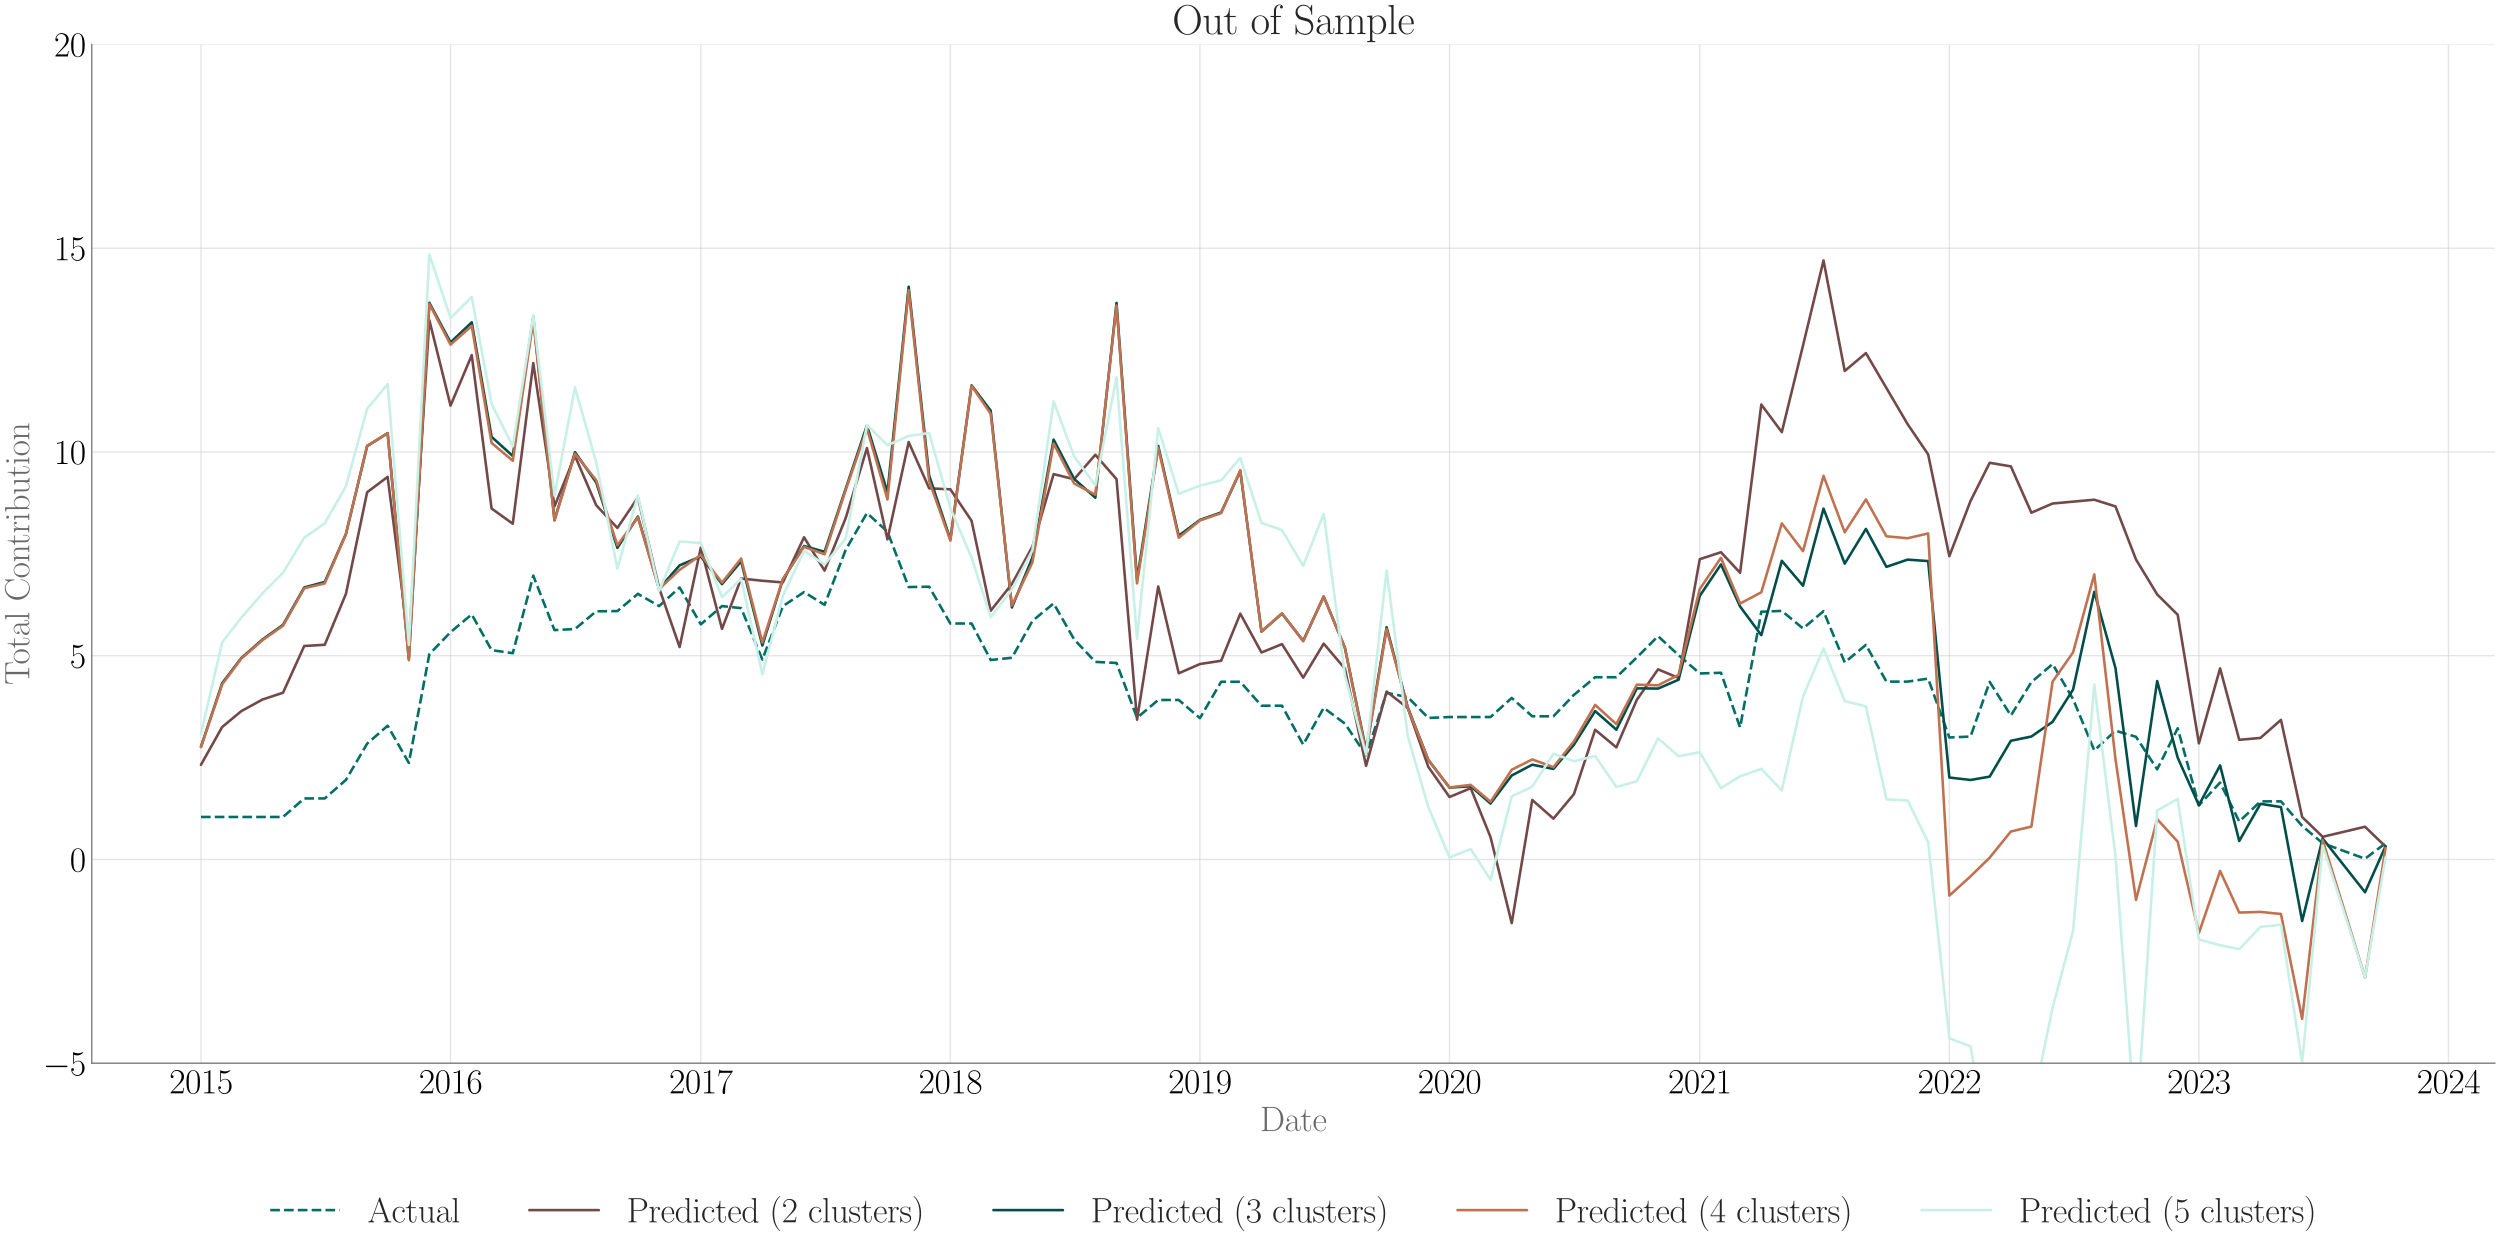 <?xml version="1.0" encoding="utf-8" standalone="no"?>
<!DOCTYPE svg PUBLIC "-//W3C//DTD SVG 1.1//EN"
  "http://www.w3.org/Graphics/SVG/1.1/DTD/svg11.dtd">
<svg xmlns:xlink="http://www.w3.org/1999/xlink" width="1440pt" height="720pt" viewBox="0 0 1440 720" xmlns="http://www.w3.org/2000/svg" version="1.1">
 <defs>
  <style type="text/css">*{stroke-linejoin: round; stroke-linecap: butt}</style>
 </defs>
 <g id="figure_1">
  <g id="patch_1">
   <path d="M 0 720 
L 1440 720 
L 1440 0 
L 0 0 
z
" style="fill: #ffffff"/>
  </g>
  <g id="axes_1">
   <g id="patch_2">
    <path d="M 52.848 612.427 
L 1437 612.427 
L 1437 25.605 
L 52.848 25.605 
z
" style="fill: #ffffff"/>
   </g>
   <g id="matplotlib.axis_1">
    <g id="xtick_1">
     <g id="line2d_1">
      <path d="M 115.764 612.427 
L 115.764 25.605 
" clip-path="url(#p653627a4aa)" style="fill: none; stroke: #cccccc; stroke-opacity: 0.5; stroke-width: 0.8; stroke-linecap: round"/>
     </g>
     <g id="text_1">
      <!-- $\mathdefault{2015}$ -->
      <g transform="translate(97.488 629.764) scale(0.2 -0.2)">
       <defs>
        <path id="CMR17-32" d="M 2669 989 
L 2554 989 
C 2490 536 2438 459 2413 420 
C 2381 369 1920 369 1830 369 
L 602 369 
C 832 619 1280 1072 1824 1597 
C 2214 1967 2669 2402 2669 3035 
C 2669 3790 2067 4224 1395 4224 
C 691 4224 262 3604 262 3030 
C 262 2780 448 2748 525 2748 
C 589 2748 781 2787 781 3010 
C 781 3207 614 3264 525 3264 
C 486 3264 448 3258 422 3245 
C 544 3790 915 4058 1306 4058 
C 1862 4058 2227 3617 2227 3035 
C 2227 2479 1901 2000 1536 1584 
L 262 146 
L 262 0 
L 2515 0 
L 2669 989 
z
" transform="scale(0.016)"/>
        <path id="CMR17-30" d="M 2688 2025 
C 2688 2416 2682 3080 2413 3591 
C 2176 4039 1798 4198 1466 4198 
C 1158 4198 768 4058 525 3597 
C 269 3118 243 2524 243 2025 
C 243 1661 250 1106 448 619 
C 723 -39 1216 -128 1466 -128 
C 1760 -128 2208 -7 2470 600 
C 2662 1042 2688 1559 2688 2025 
z
M 1466 -26 
C 1056 -26 813 325 723 812 
C 653 1188 653 1738 653 2096 
C 653 2588 653 2997 736 3387 
C 858 3929 1216 4096 1466 4096 
C 1728 4096 2067 3923 2189 3400 
C 2272 3036 2278 2607 2278 2096 
C 2278 1680 2278 1169 2202 792 
C 2067 95 1690 -26 1466 -26 
z
" transform="scale(0.016)"/>
        <path id="CMR17-31" d="M 1702 4058 
C 1702 4192 1696 4192 1606 4192 
C 1357 3916 979 3827 621 3827 
C 602 3827 570 3827 563 3808 
C 557 3795 557 3782 557 3648 
C 755 3648 1088 3686 1344 3839 
L 1344 461 
C 1344 236 1331 160 781 160 
L 589 160 
L 589 0 
C 896 0 1216 0 1523 0 
C 1830 0 2150 0 2458 0 
L 2458 160 
L 2266 160 
C 1715 160 1702 230 1702 458 
L 1702 4058 
z
" transform="scale(0.016)"/>
        <path id="CMR17-35" d="M 730 3692 
C 794 3666 1056 3584 1325 3584 
C 1920 3584 2246 3911 2432 4100 
C 2432 4157 2432 4192 2394 4192 
C 2387 4192 2374 4192 2323 4163 
C 2099 4058 1837 3973 1517 3973 
C 1325 3973 1037 3999 723 4139 
C 653 4171 640 4171 634 4171 
C 602 4171 595 4164 595 4037 
L 595 2203 
C 595 2089 595 2057 659 2057 
C 691 2057 704 2070 736 2114 
C 941 2401 1222 2522 1542 2522 
C 1766 2522 2246 2382 2246 1289 
C 2246 1085 2246 715 2054 421 
C 1894 159 1645 25 1370 25 
C 947 25 518 320 403 814 
C 429 807 480 795 506 795 
C 589 795 749 840 749 1038 
C 749 1210 627 1280 506 1280 
C 358 1280 262 1190 262 1011 
C 262 454 704 -128 1382 -128 
C 2042 -128 2669 440 2669 1264 
C 2669 2030 2170 2624 1549 2624 
C 1222 2624 947 2503 730 2274 
L 730 3692 
z
" transform="scale(0.016)"/>
       </defs>
       <use xlink:href="#CMR17-32" transform="scale(0.996)"/>
       <use xlink:href="#CMR17-30" transform="translate(45.69 0) scale(0.996)"/>
       <use xlink:href="#CMR17-31" transform="translate(91.381 0) scale(0.996)"/>
       <use xlink:href="#CMR17-35" transform="translate(137.071 0) scale(0.996)"/>
      </g>
     </g>
    </g>
    <g id="xtick_2">
     <g id="line2d_2">
      <path d="M 259.516 612.427 
L 259.516 25.605 
" clip-path="url(#p653627a4aa)" style="fill: none; stroke: #cccccc; stroke-opacity: 0.5; stroke-width: 0.8; stroke-linecap: round"/>
     </g>
     <g id="text_2">
      <!-- $\mathdefault{2016}$ -->
      <g transform="translate(241.24 629.764) scale(0.2 -0.2)">
       <defs>
        <path id="CMR17-36" d="M 678 2176 
C 678 3690 1395 4032 1811 4032 
C 1946 4032 2272 4009 2400 3776 
C 2298 3776 2106 3776 2106 3553 
C 2106 3381 2246 3323 2336 3323 
C 2394 3323 2566 3348 2566 3560 
C 2566 3954 2246 4179 1805 4179 
C 1043 4179 243 3390 243 1984 
C 243 253 966 -128 1478 -128 
C 2099 -128 2688 427 2688 1283 
C 2688 2081 2170 2662 1517 2662 
C 1126 2662 838 2407 678 1960 
L 678 2176 
z
M 1478 25 
C 691 25 691 1200 691 1436 
C 691 1896 909 2560 1504 2560 
C 1613 2560 1926 2560 2138 2120 
C 2253 1870 2253 1609 2253 1289 
C 2253 944 2253 690 2118 434 
C 1978 171 1773 25 1478 25 
z
" transform="scale(0.016)"/>
       </defs>
       <use xlink:href="#CMR17-32" transform="scale(0.996)"/>
       <use xlink:href="#CMR17-30" transform="translate(45.69 0) scale(0.996)"/>
       <use xlink:href="#CMR17-31" transform="translate(91.381 0) scale(0.996)"/>
       <use xlink:href="#CMR17-36" transform="translate(137.071 0) scale(0.996)"/>
      </g>
     </g>
    </g>
    <g id="xtick_3">
     <g id="line2d_3">
      <path d="M 403.662 612.427 
L 403.662 25.605 
" clip-path="url(#p653627a4aa)" style="fill: none; stroke: #cccccc; stroke-opacity: 0.5; stroke-width: 0.8; stroke-linecap: round"/>
     </g>
     <g id="text_3">
      <!-- $\mathdefault{2017}$ -->
      <g transform="translate(385.385 629.764) scale(0.2 -0.2)">
       <defs>
        <path id="CMR17-37" d="M 2886 3941 
L 2886 4081 
L 1382 4081 
C 634 4081 621 4165 595 4288 
L 480 4288 
L 294 3094 
L 410 3094 
C 429 3215 474 3540 550 3661 
C 589 3712 1062 3712 1171 3712 
L 2579 3712 
L 1869 2661 
C 1395 1954 1069 999 1069 165 
C 1069 89 1069 -128 1299 -128 
C 1530 -128 1530 89 1530 171 
L 1530 465 
C 1530 1508 1709 2196 2003 2636 
L 2886 3941 
z
" transform="scale(0.016)"/>
       </defs>
       <use xlink:href="#CMR17-32" transform="scale(0.996)"/>
       <use xlink:href="#CMR17-30" transform="translate(45.69 0) scale(0.996)"/>
       <use xlink:href="#CMR17-31" transform="translate(91.381 0) scale(0.996)"/>
       <use xlink:href="#CMR17-37" transform="translate(137.071 0) scale(0.996)"/>
      </g>
     </g>
    </g>
    <g id="xtick_4">
     <g id="line2d_4">
      <path d="M 547.413 612.427 
L 547.413 25.605 
" clip-path="url(#p653627a4aa)" style="fill: none; stroke: #cccccc; stroke-opacity: 0.5; stroke-width: 0.8; stroke-linecap: round"/>
     </g>
     <g id="text_4">
      <!-- $\mathdefault{2018}$ -->
      <g transform="translate(529.137 629.764) scale(0.2 -0.2)">
       <defs>
        <path id="CMR17-38" d="M 1741 2264 
C 2144 2467 2554 2773 2554 3263 
C 2554 3841 1990 4179 1472 4179 
C 890 4179 378 3759 378 3180 
C 378 3021 416 2747 666 2505 
C 730 2442 998 2251 1171 2130 
C 883 1983 211 1634 211 934 
C 211 279 838 -128 1459 -128 
C 2144 -128 2720 362 2720 1010 
C 2720 1590 2330 1857 2074 2029 
L 1741 2264 
z
M 902 2822 
C 851 2854 595 3051 595 3351 
C 595 3739 998 4032 1459 4032 
C 1965 4032 2336 3676 2336 3262 
C 2336 2669 1670 2331 1638 2331 
C 1632 2331 1626 2331 1574 2370 
L 902 2822 
z
M 2080 1519 
C 2176 1449 2483 1240 2483 851 
C 2483 381 2010 25 1472 25 
C 890 25 448 438 448 940 
C 448 1443 838 1862 1280 2060 
L 2080 1519 
z
" transform="scale(0.016)"/>
       </defs>
       <use xlink:href="#CMR17-32" transform="scale(0.996)"/>
       <use xlink:href="#CMR17-30" transform="translate(45.69 0) scale(0.996)"/>
       <use xlink:href="#CMR17-31" transform="translate(91.381 0) scale(0.996)"/>
       <use xlink:href="#CMR17-38" transform="translate(137.071 0) scale(0.996)"/>
      </g>
     </g>
    </g>
    <g id="xtick_5">
     <g id="line2d_5">
      <path d="M 691.165 612.427 
L 691.165 25.605 
" clip-path="url(#p653627a4aa)" style="fill: none; stroke: #cccccc; stroke-opacity: 0.5; stroke-width: 0.8; stroke-linecap: round"/>
     </g>
     <g id="text_5">
      <!-- $\mathdefault{2019}$ -->
      <g transform="translate(672.889 629.764) scale(0.2 -0.2)">
       <defs>
        <path id="CMR17-39" d="M 2253 1864 
C 2253 464 1670 31 1190 31 
C 1043 31 685 31 538 294 
C 704 268 826 357 826 518 
C 826 692 685 749 595 749 
C 538 749 365 723 365 506 
C 365 71 742 -128 1203 -128 
C 1939 -128 2688 674 2688 2073 
C 2688 3817 1971 4179 1485 4179 
C 851 4179 243 3628 243 2778 
C 243 1991 762 1408 1414 1408 
C 1952 1408 2189 1903 2253 2112 
L 2253 1864 
z
M 1427 1510 
C 1254 1510 1011 1542 813 1922 
C 678 2169 678 2461 678 2771 
C 678 3146 678 3405 858 3684 
C 947 3817 1114 4032 1485 4032 
C 2240 4032 2240 2885 2240 2632 
C 2240 2182 2035 1510 1427 1510 
z
" transform="scale(0.016)"/>
       </defs>
       <use xlink:href="#CMR17-32" transform="scale(0.996)"/>
       <use xlink:href="#CMR17-30" transform="translate(45.69 0) scale(0.996)"/>
       <use xlink:href="#CMR17-31" transform="translate(91.381 0) scale(0.996)"/>
       <use xlink:href="#CMR17-39" transform="translate(137.071 0) scale(0.996)"/>
      </g>
     </g>
    </g>
    <g id="xtick_6">
     <g id="line2d_6">
      <path d="M 834.917 612.427 
L 834.917 25.605 
" clip-path="url(#p653627a4aa)" style="fill: none; stroke: #cccccc; stroke-opacity: 0.5; stroke-width: 0.8; stroke-linecap: round"/>
     </g>
     <g id="text_6">
      <!-- $\mathdefault{2020}$ -->
      <g transform="translate(816.64 629.764) scale(0.2 -0.2)">
       <use xlink:href="#CMR17-32" transform="scale(0.996)"/>
       <use xlink:href="#CMR17-30" transform="translate(45.69 0) scale(0.996)"/>
       <use xlink:href="#CMR17-32" transform="translate(91.381 0) scale(0.996)"/>
       <use xlink:href="#CMR17-30" transform="translate(137.071 0) scale(0.996)"/>
      </g>
     </g>
    </g>
    <g id="xtick_7">
     <g id="line2d_7">
      <path d="M 979.062 612.427 
L 979.062 25.605 
" clip-path="url(#p653627a4aa)" style="fill: none; stroke: #cccccc; stroke-opacity: 0.5; stroke-width: 0.8; stroke-linecap: round"/>
     </g>
     <g id="text_7">
      <!-- $\mathdefault{2021}$ -->
      <g transform="translate(960.786 629.764) scale(0.2 -0.2)">
       <use xlink:href="#CMR17-32" transform="scale(0.996)"/>
       <use xlink:href="#CMR17-30" transform="translate(45.69 0) scale(0.996)"/>
       <use xlink:href="#CMR17-32" transform="translate(91.381 0) scale(0.996)"/>
       <use xlink:href="#CMR17-31" transform="translate(137.071 0) scale(0.996)"/>
      </g>
     </g>
    </g>
    <g id="xtick_8">
     <g id="line2d_8">
      <path d="M 1122.814 612.427 
L 1122.814 25.605 
" clip-path="url(#p653627a4aa)" style="fill: none; stroke: #cccccc; stroke-opacity: 0.5; stroke-width: 0.8; stroke-linecap: round"/>
     </g>
     <g id="text_8">
      <!-- $\mathdefault{2022}$ -->
      <g transform="translate(1104.538 629.764) scale(0.2 -0.2)">
       <use xlink:href="#CMR17-32" transform="scale(0.996)"/>
       <use xlink:href="#CMR17-30" transform="translate(45.69 0) scale(0.996)"/>
       <use xlink:href="#CMR17-32" transform="translate(91.381 0) scale(0.996)"/>
       <use xlink:href="#CMR17-32" transform="translate(137.071 0) scale(0.996)"/>
      </g>
     </g>
    </g>
    <g id="xtick_9">
     <g id="line2d_9">
      <path d="M 1266.565 612.427 
L 1266.565 25.605 
" clip-path="url(#p653627a4aa)" style="fill: none; stroke: #cccccc; stroke-opacity: 0.5; stroke-width: 0.8; stroke-linecap: round"/>
     </g>
     <g id="text_9">
      <!-- $\mathdefault{2023}$ -->
      <g transform="translate(1248.289 629.764) scale(0.2 -0.2)">
       <defs>
        <path id="CMR17-33" d="M 1414 2157 
C 1984 2157 2234 1662 2234 1090 
C 2234 320 1824 25 1453 25 
C 1114 25 563 194 390 693 
C 422 680 454 680 486 680 
C 640 680 755 782 755 948 
C 755 1133 614 1216 486 1216 
C 378 1216 211 1165 211 926 
C 211 335 787 -128 1466 -128 
C 2176 -128 2720 430 2720 1085 
C 2720 1707 2208 2157 1600 2227 
C 2086 2328 2554 2756 2554 3329 
C 2554 3820 2048 4179 1472 4179 
C 890 4179 378 3829 378 3329 
C 378 3110 544 3072 627 3072 
C 762 3072 877 3155 877 3321 
C 877 3486 762 3569 627 3569 
C 602 3569 570 3569 544 3557 
C 730 3959 1235 4032 1459 4032 
C 1683 4032 2106 3925 2106 3320 
C 2106 3143 2080 2828 1862 2550 
C 1670 2304 1453 2304 1242 2284 
C 1210 2284 1062 2269 1037 2269 
C 992 2263 966 2257 966 2208 
C 966 2163 973 2157 1101 2157 
L 1414 2157 
z
" transform="scale(0.016)"/>
       </defs>
       <use xlink:href="#CMR17-32" transform="scale(0.996)"/>
       <use xlink:href="#CMR17-30" transform="translate(45.69 0) scale(0.996)"/>
       <use xlink:href="#CMR17-32" transform="translate(91.381 0) scale(0.996)"/>
       <use xlink:href="#CMR17-33" transform="translate(137.071 0) scale(0.996)"/>
      </g>
     </g>
    </g>
    <g id="xtick_10">
     <g id="line2d_10">
      <path d="M 1410.317 612.427 
L 1410.317 25.605 
" clip-path="url(#p653627a4aa)" style="fill: none; stroke: #cccccc; stroke-opacity: 0.5; stroke-width: 0.8; stroke-linecap: round"/>
     </g>
     <g id="text_10">
      <!-- $\mathdefault{2024}$ -->
      <g transform="translate(1392.041 629.764) scale(0.2 -0.2)">
       <defs>
        <path id="CMR17-34" d="M 2150 4122 
C 2150 4256 2144 4256 2029 4256 
L 128 1254 
L 128 1088 
L 1779 1088 
L 1779 457 
C 1779 224 1766 160 1318 160 
L 1197 160 
L 1197 0 
C 1402 0 1747 0 1965 0 
C 2182 0 2528 0 2733 0 
L 2733 160 
L 2611 160 
C 2163 160 2150 224 2150 457 
L 2150 1088 
L 2803 1088 
L 2803 1254 
L 2150 1254 
L 2150 4122 
z
M 1798 3703 
L 1798 1254 
L 256 1254 
L 1798 3703 
z
" transform="scale(0.016)"/>
       </defs>
       <use xlink:href="#CMR17-32" transform="scale(0.996)"/>
       <use xlink:href="#CMR17-30" transform="translate(45.69 0) scale(0.996)"/>
       <use xlink:href="#CMR17-32" transform="translate(91.381 0) scale(0.996)"/>
       <use xlink:href="#CMR17-34" transform="translate(137.071 0) scale(0.996)"/>
      </g>
     </g>
    </g>
    <g id="text_11">
     <!-- Date -->
     <g style="fill: #696969" transform="translate(725.739 651.476) scale(0.2 -0.2)">
      <defs>
       <path id="CMR17-44" d="M 333 4352 
L 333 4186 
C 774 4186 845 4186 845 3900 
L 845 452 
C 845 166 774 166 333 166 
L 333 0 
L 2368 0 
C 3398 0 4224 943 4224 2141 
C 4224 3346 3411 4352 2368 4352 
L 333 4352 
z
M 1523 166 
C 1267 166 1254 197 1254 414 
L 1254 3938 
C 1254 4155 1267 4186 1523 4186 
L 2240 4186 
C 2771 4186 3750 3874 3750 2141 
C 3750 1242 3488 879 3366 707 
C 3213 510 2848 166 2240 166 
L 1523 166 
z
" transform="scale(0.016)"/>
       <path id="CMR17-61" d="M 2304 1653 
C 2304 2072 2304 2294 2035 2543 
C 1798 2752 1523 2816 1306 2816 
C 800 2816 435 2407 435 1971 
C 435 1728 627 1728 666 1728 
C 749 1728 896 1778 896 1954 
C 896 2112 774 2181 666 2181 
C 640 2181 608 2174 589 2168 
C 723 2592 1069 2714 1293 2714 
C 1613 2714 1965 2429 1965 1885 
L 1965 1600 
C 1587 1600 1133 1549 774 1357 
C 371 1133 256 813 256 570 
C 256 77 832 -64 1171 -64 
C 1523 -64 1850 139 1990 511 
C 2003 233 2182 -18 2464 -18 
C 2598 -18 2938 70 2938 567 
L 2938 920 
L 2822 920 
L 2822 562 
C 2822 178 2650 128 2566 128 
C 2304 128 2304 458 2304 738 
L 2304 1653 
z
M 1965 870 
C 1965 317 1568 38 1216 38 
C 896 38 646 275 646 570 
C 646 761 730 1100 1101 1305 
C 1408 1478 1760 1504 1965 1504 
L 1965 870 
z
" transform="scale(0.016)"/>
       <path id="CMR17-74" d="M 966 2560 
L 1862 2560 
L 1862 2725 
L 966 2725 
L 966 3904 
L 851 3904 
C 838 3245 614 2668 70 2668 
L 70 2560 
L 627 2560 
L 627 771 
C 627 650 627 -64 1370 -64 
C 1747 -64 1965 306 1965 777 
L 1965 1140 
L 1850 1140 
L 1850 783 
C 1850 344 1677 51 1408 51 
C 1222 51 966 178 966 758 
L 966 2560 
z
" transform="scale(0.016)"/>
       <path id="CMR17-65" d="M 2438 1472 
C 2464 1498 2464 1511 2464 1576 
C 2464 2238 2118 2816 1389 2816 
C 710 2816 173 2169 173 1383 
C 173 551 781 -64 1459 -64 
C 2176 -64 2458 607 2458 740 
C 2458 784 2419 784 2406 784 
C 2362 784 2355 771 2330 696 
C 2189 265 1837 51 1504 51 
C 1229 51 954 203 781 480 
C 582 803 582 1176 582 1472 
L 2438 1472 
z
M 589 1568 
C 634 2505 1126 2714 1382 2714 
C 1818 2714 2112 2297 2118 1568 
L 589 1568 
z
" transform="scale(0.016)"/>
      </defs>
      <use xlink:href="#CMR17-44" transform="scale(0.996)"/>
      <use xlink:href="#CMR17-61" transform="translate(70.394 0) scale(0.996)"/>
      <use xlink:href="#CMR17-74" transform="translate(116.084 0) scale(0.996)"/>
      <use xlink:href="#CMR17-65" transform="translate(151.365 0) scale(0.996)"/>
     </g>
    </g>
   </g>
   <g id="matplotlib.axis_2">
    <g id="ytick_1">
     <g id="line2d_11">
      <path d="M 52.848 612.427 
L 1437 612.427 
" clip-path="url(#p653627a4aa)" style="fill: none; stroke: #cccccc; stroke-opacity: 0.5; stroke-width: 0.8; stroke-linecap: round"/>
     </g>
     <g id="text_12">
      <!-- $\mathdefault{−5}$ -->
      <g transform="translate(24.713 619.345) scale(0.2 -0.2)">
       <defs>
        <path id="CMSY10-0" d="M 4218 1472 
C 4326 1472 4442 1472 4442 1600 
C 4442 1728 4326 1728 4218 1728 
L 755 1728 
C 646 1728 531 1728 531 1600 
C 531 1472 646 1472 755 1472 
L 4218 1472 
z
" transform="scale(0.016)"/>
       </defs>
       <use xlink:href="#CMSY10-0" transform="scale(0.996)"/>
       <use xlink:href="#CMR17-35" transform="translate(77.487 0) scale(0.996)"/>
      </g>
     </g>
    </g>
    <g id="ytick_2">
     <g id="line2d_12">
      <path d="M 52.848 495.062 
L 1437 495.062 
" clip-path="url(#p653627a4aa)" style="fill: none; stroke: #cccccc; stroke-opacity: 0.5; stroke-width: 0.8; stroke-linecap: round"/>
     </g>
     <g id="text_13">
      <!-- $\mathdefault{0}$ -->
      <g transform="translate(40.21 501.981) scale(0.2 -0.2)">
       <use xlink:href="#CMR17-30" transform="scale(0.996)"/>
      </g>
     </g>
    </g>
    <g id="ytick_3">
     <g id="line2d_13">
      <path d="M 52.848 377.698 
L 1437 377.698 
" clip-path="url(#p653627a4aa)" style="fill: none; stroke: #cccccc; stroke-opacity: 0.5; stroke-width: 0.8; stroke-linecap: round"/>
     </g>
     <g id="text_14">
      <!-- $\mathdefault{5}$ -->
      <g transform="translate(40.21 384.616) scale(0.2 -0.2)">
       <use xlink:href="#CMR17-35" transform="scale(0.996)"/>
      </g>
     </g>
    </g>
    <g id="ytick_4">
     <g id="line2d_14">
      <path d="M 52.848 260.334 
L 1437 260.334 
" clip-path="url(#p653627a4aa)" style="fill: none; stroke: #cccccc; stroke-opacity: 0.5; stroke-width: 0.8; stroke-linecap: round"/>
     </g>
     <g id="text_15">
      <!-- $\mathdefault{10}$ -->
      <g transform="translate(31.072 267.252) scale(0.2 -0.2)">
       <use xlink:href="#CMR17-31" transform="scale(0.996)"/>
       <use xlink:href="#CMR17-30" transform="translate(45.69 0) scale(0.996)"/>
      </g>
     </g>
    </g>
    <g id="ytick_5">
     <g id="line2d_15">
      <path d="M 52.848 142.969 
L 1437 142.969 
" clip-path="url(#p653627a4aa)" style="fill: none; stroke: #cccccc; stroke-opacity: 0.5; stroke-width: 0.8; stroke-linecap: round"/>
     </g>
     <g id="text_16">
      <!-- $\mathdefault{15}$ -->
      <g transform="translate(31.072 149.888) scale(0.2 -0.2)">
       <use xlink:href="#CMR17-31" transform="scale(0.996)"/>
       <use xlink:href="#CMR17-35" transform="translate(45.69 0) scale(0.996)"/>
      </g>
     </g>
    </g>
    <g id="ytick_6">
     <g id="line2d_16">
      <path d="M 52.848 25.605 
L 1437 25.605 
" clip-path="url(#p653627a4aa)" style="fill: none; stroke: #cccccc; stroke-opacity: 0.5; stroke-width: 0.8; stroke-linecap: round"/>
     </g>
     <g id="text_17">
      <!-- $\mathdefault{20}$ -->
      <g transform="translate(31.072 32.523) scale(0.2 -0.2)">
       <use xlink:href="#CMR17-32" transform="scale(0.996)"/>
       <use xlink:href="#CMR17-30" transform="translate(45.69 0) scale(0.996)"/>
      </g>
     </g>
    </g>
    <g id="text_18">
     <!-- Total Contribution -->
     <g style="fill: #696969" transform="translate(16.837 394.492) rotate(-90) scale(0.2 -0.2)">
      <defs>
       <path id="CMR17-54" d="M 3981 4326 
L 288 4326 
L 179 2918 
L 294 2918 
C 378 3976 467 4160 1453 4160 
C 1568 4160 1754 4160 1805 4154 
C 1926 4135 1926 4058 1926 3912 
L 1926 459 
C 1926 230 1907 160 1376 160 
L 1197 160 
L 1197 0 
C 1504 0 1824 0 2138 0 
C 2451 0 2771 0 3078 0 
L 3078 160 
L 2899 160 
C 2368 160 2349 230 2349 459 
L 2349 3912 
C 2349 4052 2349 4129 2464 4154 
C 2515 4160 2701 4160 2816 4160 
C 3795 4160 3891 3976 3974 2918 
L 4090 2918 
L 3981 4326 
z
" transform="scale(0.016)"/>
       <path id="CMR17-6f" d="M 2758 1356 
C 2758 2176 2163 2816 1466 2816 
C 768 2816 173 2176 173 1356 
C 173 551 768 -64 1466 -64 
C 2163 -64 2758 551 2758 1356 
z
M 1466 51 
C 1165 51 909 230 762 480 
C 602 767 582 1126 582 1408 
C 582 1677 595 2010 762 2298 
C 890 2509 1139 2714 1466 2714 
C 1754 2714 1997 2554 2150 2330 
C 2349 2029 2349 1607 2349 1408 
C 2349 1158 2336 775 2163 467 
C 1984 173 1709 51 1466 51 
z
" transform="scale(0.016)"/>
       <path id="CMR17-6c" d="M 979 4396 
L 218 4326 
L 218 4160 
C 595 4160 653 4122 653 3817 
L 653 426 
C 653 184 627 153 218 153 
L 218 -13 
C 371 0 653 0 813 0 
C 979 0 1261 0 1414 -13 
L 1414 153 
C 1005 153 979 178 979 426 
L 979 4396 
z
" transform="scale(0.016)"/>
       <path id="CMR17-43" d="M 3974 4289 
C 3974 4403 3968 4410 3930 4410 
C 3904 4410 3898 4403 3853 4327 
L 3571 3792 
C 3258 4187 2874 4416 2381 4416 
C 1286 4416 294 3456 294 2148 
C 294 826 1286 -128 2387 -128 
C 3366 -128 3974 730 3974 1461 
C 3974 1524 3974 1550 3917 1550 
C 3866 1550 3866 1531 3859 1474 
C 3808 585 3168 38 2477 38 
C 1824 38 781 495 781 2147 
C 781 3805 1843 4250 2464 4250 
C 3187 4250 3712 3628 3834 2745 
C 3846 2668 3846 2655 3904 2655 
C 3974 2655 3974 2668 3974 2783 
L 3974 4289 
z
" transform="scale(0.016)"/>
       <path id="CMR17-6e" d="M 2656 1933 
C 2656 2259 2592 2790 1837 2790 
C 1331 2790 1069 2400 973 2144 
L 966 2144 
L 966 2790 
L 211 2720 
L 211 2554 
C 589 2554 646 2515 646 2208 
L 646 428 
C 646 184 621 153 211 153 
L 211 -13 
C 365 0 646 0 813 0 
C 979 0 1267 0 1421 -13 
L 1421 153 
C 1011 153 986 178 986 428 
L 986 1658 
C 986 2247 1344 2688 1792 2688 
C 2266 2688 2317 2266 2317 1958 
L 2317 428 
C 2317 184 2291 153 1882 153 
L 1882 -13 
C 2035 0 2317 0 2483 0 
C 2650 0 2938 0 3091 -13 
L 3091 153 
C 2682 153 2656 178 2656 428 
L 2656 1933 
z
" transform="scale(0.016)"/>
       <path id="CMR17-72" d="M 960 1497 
C 960 2112 1222 2688 1702 2688 
C 1747 2688 1792 2682 1837 2662 
C 1837 2662 1696 2617 1696 2452 
C 1696 2298 1818 2234 1914 2234 
C 1990 2234 2131 2279 2131 2458 
C 2131 2663 1926 2790 1709 2790 
C 1222 2790 1011 2317 947 2093 
L 941 2093 
L 941 2790 
L 198 2720 
L 198 2554 
C 576 2554 634 2515 634 2208 
L 634 428 
C 634 184 608 153 198 153 
L 198 -13 
C 352 0 646 0 813 0 
C 998 0 1325 0 1498 -13 
L 1498 153 
C 1037 153 960 153 960 440 
L 960 1497 
z
" transform="scale(0.016)"/>
       <path id="CMR17-69" d="M 992 3909 
C 992 4049 877 4170 730 4170 
C 589 4170 467 4056 467 3909 
C 467 3769 582 3648 730 3648 
C 870 3648 992 3763 992 3909 
z
M 243 2706 
L 243 2541 
C 602 2541 653 2502 653 2197 
L 653 427 
C 653 184 627 153 218 153 
L 218 -13 
C 371 0 646 0 806 0 
C 960 0 1222 0 1370 -13 
L 1370 153 
C 992 153 979 191 979 420 
L 979 2776 
L 243 2706 
z
" transform="scale(0.016)"/>
       <path id="CMR17-62" d="M 960 4396 
L 198 4326 
L 198 4160 
C 576 4160 634 4122 634 3817 
L 634 -13 
L 749 -13 
L 934 441 
C 1120 141 1395 -64 1766 -64 
C 2406 -64 3053 500 3053 1370 
C 3053 2188 2477 2790 1830 2790 
C 1434 2790 1152 2579 960 2330 
L 960 4396 
z
M 973 2004 
C 973 2118 973 2138 1062 2272 
C 1312 2657 1670 2688 1792 2688 
C 1984 2688 2643 2585 2643 1376 
C 2643 108 1888 38 1734 38 
C 1536 38 1248 114 1043 486 
C 973 608 973 621 973 735 
L 973 2004 
z
" transform="scale(0.016)"/>
       <path id="CMR17-75" d="M 1882 2693 
L 1882 2528 
C 2259 2528 2317 2489 2317 2186 
L 2317 1032 
C 2317 500 2029 38 1555 38 
C 1030 38 986 348 986 678 
L 986 2763 
L 211 2693 
L 211 2528 
C 467 2528 640 2528 646 2274 
L 646 1058 
C 646 633 646 361 813 183 
C 896 101 1056 -64 1517 -64 
C 2061 -64 2272 377 2323 506 
L 2330 506 
L 2330 -63 
L 3091 -63 
L 3091 128 
C 2714 128 2656 166 2656 473 
L 2656 2763 
L 1882 2693 
z
" transform="scale(0.016)"/>
      </defs>
      <use xlink:href="#CMR17-54" transform="scale(0.996)"/>
      <use xlink:href="#CMR17-6f" transform="translate(58.703 0) scale(0.996)"/>
      <use xlink:href="#CMR17-74" transform="translate(104.393 0) scale(0.996)"/>
      <use xlink:href="#CMR17-61" transform="translate(139.674 0) scale(0.996)"/>
      <use xlink:href="#CMR17-6c" transform="translate(185.364 0) scale(0.996)"/>
      <use xlink:href="#CMR17-43" transform="translate(240.311 0) scale(0.996)"/>
      <use xlink:href="#CMR17-6f" transform="translate(306.821 0) scale(0.996)"/>
      <use xlink:href="#CMR17-6e" transform="translate(352.512 0) scale(0.996)"/>
      <use xlink:href="#CMR17-74" transform="translate(400.805 0) scale(0.996)"/>
      <use xlink:href="#CMR17-72" transform="translate(436.085 0) scale(0.996)"/>
      <use xlink:href="#CMR17-69" transform="translate(471.366 0) scale(0.996)"/>
      <use xlink:href="#CMR17-62" transform="translate(496.237 0) scale(0.996)"/>
      <use xlink:href="#CMR17-75" transform="translate(547.133 0) scale(0.996)"/>
      <use xlink:href="#CMR17-74" transform="translate(598.028 0) scale(0.996)"/>
      <use xlink:href="#CMR17-69" transform="translate(633.309 0) scale(0.996)"/>
      <use xlink:href="#CMR17-6f" transform="translate(658.18 0) scale(0.996)"/>
      <use xlink:href="#CMR17-6e" transform="translate(703.87 0) scale(0.996)"/>
     </g>
    </g>
   </g>
   <g id="line2d_17">
    <path d="M 115.764 470.566 
L 163.025 470.566 
L 163.025 470.566 
L 175.234 459.883 
L 175.234 459.883 
L 187.049 459.883 
L 187.049 459.883 
L 199.259 449.235 
L 199.259 449.235 
L 211.468 428.352 
L 211.468 428.352 
L 223.283 418.012 
L 223.283 418.012 
L 235.492 439.428 
L 235.492 439.428 
L 247.307 376.811 
L 247.307 376.811 
L 259.516 364.139 
L 259.516 364.139 
L 271.725 353.889 
L 271.725 353.889 
L 283.146 374.466 
L 283.146 374.466 
L 295.356 376.247 
L 295.356 376.247 
L 307.171 331.586 
L 307.171 331.586 
L 319.38 362.936 
L 319.38 362.936 
L 331.195 362.316 
L 331.195 362.316 
L 343.404 352.128 
L 343.404 352.128 
L 355.613 351.978 
L 355.613 351.978 
L 367.428 342.05 
L 367.428 342.05 
L 379.637 349.106 
L 379.637 349.106 
L 391.453 338.396 
L 391.453 338.396 
L 403.662 359.614 
L 403.662 359.614 
L 415.871 349.106 
L 415.871 349.106 
L 426.898 350.289 
L 426.898 350.289 
L 439.107 379.888 
L 439.107 379.888 
L 450.922 349.155 
L 450.922 349.155 
L 463.131 341.04 
L 463.131 341.04 
L 474.947 348.4 
L 474.947 348.4 
L 487.156 316.632 
L 487.156 316.632 
L 499.365 295.535 
L 499.365 295.535 
L 511.18 306.245 
L 511.18 306.245 
L 523.389 338.139 
L 523.389 338.139 
L 535.204 337.947 
L 535.204 337.947 
L 547.413 359.166 
L 547.413 359.166 
L 559.622 359.129 
L 559.622 359.129 
L 570.65 380.164 
L 570.65 380.164 
L 582.859 378.884 
L 582.859 378.884 
L 594.674 357.665 
L 594.674 357.665 
L 606.883 347.568 
L 606.883 347.568 
L 618.698 368.274 
L 618.698 368.274 
L 630.907 381.239 
L 630.907 381.239 
L 643.116 381.877 
L 643.116 381.877 
L 654.932 413.463 
L 654.932 413.463 
L 667.141 403.186 
L 667.141 403.186 
L 678.956 403.186 
L 678.956 403.186 
L 691.165 413.648 
L 691.165 413.648 
L 703.374 392.706 
L 703.374 392.706 
L 714.401 392.706 
L 714.401 392.706 
L 726.611 406.493 
L 726.611 406.493 
L 738.426 406.493 
L 738.426 406.493 
L 750.635 428.918 
L 750.635 428.918 
L 762.45 407.721 
L 762.45 407.721 
L 774.659 416.77 
L 774.659 416.77 
L 786.868 435.027 
L 786.868 435.027 
L 798.683 399.084 
L 798.683 399.084 
L 810.892 401.553 
L 810.892 401.553 
L 822.708 413.541 
L 822.708 413.541 
L 834.917 413.002 
L 834.917 413.002 
L 858.547 413.002 
L 858.547 413.002 
L 870.756 402.024 
L 870.756 402.024 
L 882.571 412.59 
L 882.571 412.59 
L 894.78 412.572 
L 894.78 412.572 
L 906.596 400.243 
L 906.596 400.243 
L 918.805 390.072 
L 918.805 390.072 
L 931.014 390.072 
L 931.014 390.072 
L 942.829 378.666 
L 942.829 378.666 
L 955.038 366.431 
L 955.038 366.431 
L 966.853 377.351 
L 966.853 377.351 
L 979.062 387.917 
L 979.062 387.917 
L 991.271 387.522 
L 991.271 387.522 
L 1002.299 419.03 
L 1002.299 419.03 
L 1014.508 352.353 
L 1014.508 352.353 
L 1026.323 351.874 
L 1026.323 351.874 
L 1038.532 361.995 
L 1038.532 361.995 
L 1050.347 352.041 
L 1050.347 352.041 
L 1062.556 381.568 
L 1062.556 381.568 
L 1074.765 371.447 
L 1074.765 371.447 
L 1086.58 392.624 
L 1086.58 392.624 
L 1098.79 392.614 
L 1098.79 392.614 
L 1110.605 390.879 
L 1110.605 390.879 
L 1122.814 424.783 
L 1122.814 424.783 
L 1135.023 424.256 
L 1135.023 424.256 
L 1146.05 392.76 
L 1146.05 392.76 
L 1158.259 412.157 
L 1158.259 412.157 
L 1170.075 392.916 
L 1170.075 392.916 
L 1182.284 382.497 
L 1182.284 382.497 
L 1194.099 402.722 
L 1194.099 402.722 
L 1206.308 432.289 
L 1206.308 432.289 
L 1218.517 420.883 
L 1218.517 420.883 
L 1230.332 424.392 
L 1230.332 424.392 
L 1242.541 443.121 
L 1242.541 443.121 
L 1254.356 419.48 
L 1254.356 419.48 
L 1266.565 463.894 
L 1266.565 463.894 
L 1278.774 450.763 
L 1278.774 450.763 
L 1289.802 473.189 
L 1289.802 473.189 
L 1302.011 461.595 
L 1302.011 461.595 
L 1313.826 461.595 
L 1313.826 461.595 
L 1326.035 475.754 
L 1326.035 475.754 
L 1337.85 485.694 
L 1362.269 494.627 
L 1374.084 485.694 
L 1374.084 485.694 
" clip-path="url(#p653627a4aa)" style="fill: none; stroke-dasharray: 5.55,2.4; stroke-dashoffset: 0; stroke: #006e64; stroke-width: 1.5"/>
   </g>
   <g id="line2d_18">
    <path d="M 115.764 440.497 
L 127.973 418.753 
L 127.973 418.753 
L 139.001 409.604 
L 151.21 402.902 
L 151.21 402.902 
L 163.025 398.996 
L 163.025 398.996 
L 175.234 372.097 
L 175.234 372.097 
L 187.049 371.387 
L 187.049 371.387 
L 199.259 342.056 
L 199.259 342.056 
L 211.468 283.519 
L 211.468 283.519 
L 223.283 274.673 
L 223.283 274.673 
L 235.492 370.495 
L 235.492 370.495 
L 247.307 184.416 
L 247.307 184.416 
L 259.516 233.63 
L 259.516 233.63 
L 271.725 204.565 
L 271.725 204.565 
L 283.146 292.901 
L 283.146 292.901 
L 295.356 301.671 
L 295.356 301.671 
L 307.171 209.145 
L 307.171 209.145 
L 319.38 291.618 
L 319.38 291.618 
L 331.195 262.614 
L 331.195 262.614 
L 343.404 290.979 
L 343.404 290.979 
L 355.613 304.102 
L 355.613 304.102 
L 367.428 286.57 
L 367.428 286.57 
L 379.637 338.637 
L 379.637 338.637 
L 391.453 372.687 
L 391.453 372.687 
L 403.662 315.437 
L 403.662 315.437 
L 415.871 362.25 
L 415.871 362.25 
L 426.898 333.233 
L 426.898 333.233 
L 439.107 334.517 
L 439.107 334.517 
L 450.922 335.466 
L 450.922 335.466 
L 463.131 309.483 
L 463.131 309.483 
L 474.947 328.683 
L 474.947 328.683 
L 487.156 298.313 
L 487.156 298.313 
L 499.365 258.097 
L 499.365 258.097 
L 511.18 310.671 
L 511.18 310.671 
L 523.389 254.638 
L 523.389 254.638 
L 535.204 281.263 
L 535.204 281.263 
L 547.413 281.858 
L 547.413 281.858 
L 559.622 299.975 
L 559.622 299.975 
L 570.65 351.786 
L 570.65 351.786 
L 582.859 336.35 
L 582.859 336.35 
L 594.674 314.833 
L 594.674 314.833 
L 606.883 273.088 
L 606.883 273.088 
L 618.698 276.038 
L 618.698 276.038 
L 630.907 261.942 
L 630.907 261.942 
L 643.116 275.982 
L 643.116 275.982 
L 654.932 414.543 
L 654.932 414.543 
L 667.141 337.82 
L 667.141 337.82 
L 678.956 387.817 
L 678.956 387.817 
L 691.165 382.482 
L 691.165 382.482 
L 703.374 380.597 
L 703.374 380.597 
L 714.401 353.491 
L 714.401 353.491 
L 726.611 375.827 
L 726.611 375.827 
L 738.426 371.021 
L 738.426 371.021 
L 750.635 390.333 
L 750.635 390.333 
L 762.45 370.746 
L 762.45 370.746 
L 774.659 385.115 
L 774.659 385.115 
L 786.868 441.113 
L 786.868 441.113 
L 798.683 398.333 
L 798.683 398.333 
L 810.892 407.899 
L 810.892 407.899 
L 822.708 441.716 
L 822.708 441.716 
L 834.917 459.074 
L 834.917 459.074 
L 847.126 453.99 
L 847.126 453.99 
L 858.547 482.161 
L 858.547 482.161 
L 870.756 531.714 
L 870.756 531.714 
L 882.571 460.795 
L 882.571 460.795 
L 894.78 471.537 
L 894.78 471.537 
L 906.596 457.394 
L 906.596 457.394 
L 918.805 420.347 
L 918.805 420.347 
L 931.014 430.477 
L 931.014 430.477 
L 942.829 403.079 
L 942.829 403.079 
L 955.038 385.542 
L 955.038 385.542 
L 966.853 390.481 
L 966.853 390.481 
L 979.062 322.1 
L 979.062 322.1 
L 991.271 318.096 
L 991.271 318.096 
L 1002.299 329.934 
L 1002.299 329.934 
L 1014.508 233.023 
L 1014.508 233.023 
L 1026.323 248.894 
L 1026.323 248.894 
L 1038.532 199.009 
L 1038.532 199.009 
L 1050.347 150.033 
L 1050.347 150.033 
L 1062.556 213.672 
L 1062.556 213.672 
L 1074.765 203.396 
L 1074.765 203.396 
L 1098.79 244.315 
L 1098.79 244.315 
L 1110.605 261.722 
L 1110.605 261.722 
L 1122.814 320.337 
L 1122.814 320.337 
L 1135.023 288.567 
L 1135.023 288.567 
L 1146.05 266.57 
L 1146.05 266.57 
L 1158.259 268.637 
L 1158.259 268.637 
L 1170.075 295.317 
L 1170.075 295.317 
L 1182.284 290.028 
L 1182.284 290.028 
L 1206.308 287.833 
L 1206.308 287.833 
L 1218.517 291.7 
L 1218.517 291.7 
L 1230.332 322.258 
L 1230.332 322.258 
L 1242.541 342.389 
L 1242.541 342.389 
L 1254.356 354.106 
L 1254.356 354.106 
L 1266.565 428.18 
L 1266.565 428.18 
L 1278.774 385.005 
L 1278.774 385.005 
L 1289.802 426.146 
L 1289.802 426.146 
L 1302.011 425.052 
L 1302.011 425.052 
L 1313.826 414.667 
L 1313.826 414.667 
L 1326.035 470.612 
L 1326.035 470.612 
L 1337.85 481.99 
L 1362.269 476.209 
L 1374.084 487.625 
L 1374.084 487.625 
" clip-path="url(#p653627a4aa)" style="fill: none; stroke: #734848; stroke-width: 1.5; stroke-linecap: round"/>
   </g>
   <g id="line2d_19">
    <path d="M 115.764 430.117 
L 127.973 393.519 
L 127.973 393.519 
L 139.001 379.019 
L 139.001 379.019 
L 151.21 368.342 
L 151.21 368.342 
L 163.025 359.915 
L 163.025 359.915 
L 175.234 338.373 
L 175.234 338.373 
L 187.049 335.219 
L 187.049 335.219 
L 199.259 307.537 
L 199.259 307.537 
L 211.468 256.958 
L 211.468 256.958 
L 223.283 249.493 
L 223.283 249.493 
L 235.492 379.439 
L 235.492 379.439 
L 247.307 174.403 
L 247.307 174.403 
L 259.516 197.21 
L 259.516 197.21 
L 271.725 185.667 
L 271.725 185.667 
L 283.146 251.618 
L 283.146 251.618 
L 295.356 262.662 
L 295.356 262.662 
L 307.171 182.587 
L 307.171 182.587 
L 319.38 299.564 
L 319.38 299.564 
L 331.195 260.473 
L 331.195 260.473 
L 343.404 277.866 
L 343.404 277.866 
L 355.613 315.54 
L 355.613 315.54 
L 367.428 297.533 
L 367.428 297.533 
L 379.637 339.106 
L 379.637 339.106 
L 391.453 325.651 
L 391.453 325.651 
L 403.662 320.505 
L 403.662 320.505 
L 415.871 336.44 
L 415.871 336.44 
L 426.898 323.275 
L 426.898 323.275 
L 439.107 371.789 
L 439.107 371.789 
L 450.922 333.744 
L 450.922 333.744 
L 463.131 314.482 
L 463.131 314.482 
L 474.947 317.841 
L 474.947 317.841 
L 499.365 245.009 
L 499.365 245.009 
L 511.18 283.646 
L 511.18 283.646 
L 523.389 165.17 
L 523.389 165.17 
L 535.204 273.931 
L 535.204 273.931 
L 547.413 310.688 
L 547.413 310.688 
L 559.622 221.976 
L 559.622 221.976 
L 570.65 236.57 
L 570.65 236.57 
L 582.859 349.904 
L 582.859 349.904 
L 594.674 321.197 
L 594.674 321.197 
L 606.883 253.242 
L 606.883 253.242 
L 618.698 275.854 
L 618.698 275.854 
L 630.907 286.666 
L 630.907 286.666 
L 643.116 174.472 
L 643.116 174.472 
L 654.932 333.779 
L 654.932 333.779 
L 667.141 256.879 
L 667.141 256.879 
L 678.956 308.555 
L 678.956 308.555 
L 691.165 299.465 
L 691.165 299.465 
L 703.374 295.176 
L 703.374 295.176 
L 714.401 271.367 
L 714.401 271.367 
L 726.611 363.786 
L 726.611 363.786 
L 738.426 353.418 
L 738.426 353.418 
L 750.635 369.098 
L 750.635 369.098 
L 762.45 343.608 
L 762.45 343.608 
L 774.659 373.122 
L 774.659 373.122 
L 786.868 432.074 
L 786.868 432.074 
L 798.683 361.296 
L 798.683 361.296 
L 810.892 407.459 
L 810.892 407.459 
L 822.708 437.721 
L 822.708 437.721 
L 834.917 453.666 
L 834.917 453.666 
L 847.126 452.871 
L 847.126 452.871 
L 858.547 462.82 
L 858.547 462.82 
L 870.756 446.686 
L 870.756 446.686 
L 882.571 440.459 
L 882.571 440.459 
L 894.78 442.898 
L 894.78 442.898 
L 906.596 428.942 
L 906.596 428.942 
L 918.805 409.578 
L 918.805 409.578 
L 931.014 420.311 
L 931.014 420.311 
L 942.829 396.475 
L 942.829 396.475 
L 955.038 396.62 
L 955.038 396.62 
L 966.853 391.528 
L 966.853 391.528 
L 979.062 343.245 
L 979.062 343.245 
L 991.271 325.11 
L 991.271 325.11 
L 1002.299 349.349 
L 1002.299 349.349 
L 1014.508 365.849 
L 1014.508 365.849 
L 1026.323 323.044 
L 1026.323 323.044 
L 1038.532 337.361 
L 1038.532 337.361 
L 1050.347 292.983 
L 1050.347 292.983 
L 1062.556 324.663 
L 1062.556 324.663 
L 1074.765 304.671 
L 1074.765 304.671 
L 1086.58 326.517 
L 1086.58 326.517 
L 1098.79 322.34 
L 1098.79 322.34 
L 1110.605 323.177 
L 1110.605 323.177 
L 1122.814 447.853 
L 1122.814 447.853 
L 1135.023 449.26 
L 1135.023 449.26 
L 1146.05 447.335 
L 1146.05 447.335 
L 1158.259 426.693 
L 1158.259 426.693 
L 1170.075 424.231 
L 1170.075 424.231 
L 1182.284 415.773 
L 1182.284 415.773 
L 1194.099 397.157 
L 1194.099 397.157 
L 1206.308 340.913 
L 1206.308 340.913 
L 1218.517 384.838 
L 1218.517 384.838 
L 1230.332 475.776 
L 1230.332 475.776 
L 1242.541 392.288 
L 1242.541 392.288 
L 1254.356 436.429 
L 1254.356 436.429 
L 1266.565 463.764 
L 1266.565 463.764 
L 1278.774 440.872 
L 1278.774 440.872 
L 1289.802 484.396 
L 1289.802 484.396 
L 1302.011 462.996 
L 1302.011 462.996 
L 1313.826 464.878 
L 1313.826 464.878 
L 1326.035 530.507 
L 1326.035 530.507 
L 1337.85 482.947 
L 1362.269 513.927 
L 1374.084 487.415 
L 1374.084 487.415 
" clip-path="url(#p653627a4aa)" style="fill: none; stroke: #004e4a; stroke-width: 1.5; stroke-linecap: round"/>
   </g>
   <g id="line2d_20">
    <path d="M 115.764 430.302 
L 127.973 394.216 
L 127.973 394.216 
L 139.001 379.353 
L 139.001 379.353 
L 151.21 368.749 
L 151.21 368.749 
L 163.025 360.407 
L 163.025 360.407 
L 175.234 338.848 
L 175.234 338.848 
L 187.049 336.043 
L 187.049 336.043 
L 199.259 307.63 
L 199.259 307.63 
L 211.468 256.736 
L 211.468 256.736 
L 223.283 249.584 
L 223.283 249.584 
L 235.492 380.264 
L 235.492 380.264 
L 247.307 175.075 
L 247.307 175.075 
L 259.516 198.518 
L 259.516 198.518 
L 271.725 187.716 
L 271.725 187.716 
L 283.146 255.151 
L 283.146 255.151 
L 295.356 265.398 
L 295.356 265.398 
L 307.171 184.591 
L 307.171 184.591 
L 319.38 299.825 
L 319.38 299.825 
L 331.195 261.356 
L 331.195 261.356 
L 343.404 276.584 
L 343.404 276.584 
L 355.613 314.065 
L 355.613 314.065 
L 367.428 298.01 
L 367.428 298.01 
L 379.637 339.287 
L 379.637 339.287 
L 391.453 328.225 
L 391.453 328.225 
L 403.662 319.683 
L 403.662 319.683 
L 415.871 335.583 
L 415.871 335.583 
L 426.898 321.692 
L 426.898 321.692 
L 439.107 370.038 
L 439.107 370.038 
L 450.922 333.591 
L 450.922 333.591 
L 463.131 314.992 
L 463.131 314.992 
L 474.947 319.259 
L 474.947 319.259 
L 487.156 282.168 
L 487.156 282.168 
L 499.365 246.815 
L 499.365 246.815 
L 511.18 287.715 
L 511.18 287.715 
L 523.389 167.09 
L 523.389 167.09 
L 535.204 277.097 
L 535.204 277.097 
L 547.413 311.401 
L 547.413 311.401 
L 559.622 222.24 
L 559.622 222.24 
L 570.65 238.388 
L 570.65 238.388 
L 582.859 348.802 
L 582.859 348.802 
L 594.674 323.929 
L 594.674 323.929 
L 606.883 255.491 
L 606.883 255.491 
L 618.698 278.501 
L 618.698 278.501 
L 630.907 284.952 
L 630.907 284.952 
L 643.116 175.947 
L 643.116 175.947 
L 654.932 336.041 
L 654.932 336.041 
L 667.141 257.87 
L 667.141 257.87 
L 678.956 309.761 
L 678.956 309.761 
L 691.165 299.801 
L 691.165 299.801 
L 703.374 295.537 
L 703.374 295.537 
L 714.401 270.872 
L 714.401 270.872 
L 726.611 363.759 
L 726.611 363.759 
L 738.426 353.227 
L 738.426 353.227 
L 750.635 369.38 
L 750.635 369.38 
L 762.45 343.71 
L 762.45 343.71 
L 774.659 373.056 
L 774.659 373.056 
L 786.868 433.18 
L 786.868 433.18 
L 798.683 362.321 
L 798.683 362.321 
L 810.892 407.853 
L 810.892 407.853 
L 822.708 437.774 
L 822.708 437.774 
L 834.917 453.544 
L 834.917 453.544 
L 847.126 452.097 
L 847.126 452.097 
L 858.547 461.81 
L 858.547 461.81 
L 870.756 443.365 
L 870.756 443.365 
L 882.571 437.423 
L 882.571 437.423 
L 894.78 441.884 
L 894.78 441.884 
L 906.596 427.016 
L 906.596 427.016 
L 918.805 406.036 
L 918.805 406.036 
L 931.014 417.109 
L 931.014 417.109 
L 942.829 394.365 
L 942.829 394.365 
L 955.038 394.74 
L 955.038 394.74 
L 966.853 388.722 
L 966.853 388.722 
L 979.062 339.29 
L 979.062 339.29 
L 991.271 321.297 
L 991.271 321.297 
L 1002.299 347.641 
L 1002.299 347.641 
L 1014.508 341.159 
L 1014.508 341.159 
L 1026.323 301.475 
L 1026.323 301.475 
L 1038.532 317.456 
L 1038.532 317.456 
L 1050.347 274.07 
L 1050.347 274.07 
L 1062.556 306.573 
L 1062.556 306.573 
L 1074.765 287.681 
L 1074.765 287.681 
L 1086.58 308.906 
L 1086.58 308.906 
L 1098.79 310.025 
L 1098.79 310.025 
L 1110.605 307.261 
L 1110.605 307.261 
L 1122.814 515.884 
L 1122.814 515.884 
L 1135.023 504.768 
L 1135.023 504.768 
L 1146.05 494.001 
L 1146.05 494.001 
L 1158.259 478.939 
L 1158.259 478.939 
L 1170.075 476.102 
L 1170.075 476.102 
L 1182.284 392.631 
L 1182.284 392.631 
L 1194.099 375.745 
L 1194.099 375.745 
L 1206.308 330.878 
L 1206.308 330.878 
L 1218.517 437.309 
L 1218.517 437.309 
L 1230.332 518.316 
L 1230.332 518.316 
L 1242.541 471.839 
L 1242.541 471.839 
L 1254.356 484.821 
L 1254.356 484.821 
L 1266.565 537.433 
L 1266.565 537.433 
L 1278.774 501.682 
L 1278.774 501.682 
L 1289.802 525.637 
L 1289.802 525.637 
L 1302.011 525.27 
L 1302.011 525.27 
L 1313.826 526.453 
L 1313.826 526.453 
L 1326.035 586.893 
L 1326.035 586.893 
L 1337.85 483.872 
L 1362.269 563.015 
L 1374.084 488.362 
L 1374.084 488.362 
" clip-path="url(#p653627a4aa)" style="fill: none; stroke: #c17150; stroke-width: 1.5; stroke-linecap: round"/>
   </g>
   <g id="line2d_21">
    <path d="M 115.764 422.494 
L 127.973 369.979 
L 127.973 369.979 
L 139.001 355.804 
L 139.001 355.804 
L 151.21 341.754 
L 151.21 341.754 
L 163.025 329.895 
L 163.025 329.895 
L 175.234 309.696 
L 175.234 309.696 
L 187.049 301.423 
L 187.049 301.423 
L 199.259 280.109 
L 199.259 280.109 
L 211.468 235.457 
L 211.468 235.457 
L 223.283 221.243 
L 223.283 221.243 
L 235.492 371.428 
L 235.492 371.428 
L 247.307 146.599 
L 247.307 146.599 
L 259.516 183.215 
L 259.516 183.215 
L 271.725 171.048 
L 271.725 171.048 
L 283.146 232.595 
L 283.146 232.595 
L 295.356 257.135 
L 295.356 257.135 
L 307.171 181.493 
L 307.171 181.493 
L 319.38 285.538 
L 319.38 285.538 
L 331.195 223.13 
L 331.195 223.13 
L 343.404 266.22 
L 343.404 266.22 
L 355.613 327.492 
L 355.613 327.492 
L 367.428 285.292 
L 367.428 285.292 
L 379.637 340.337 
L 379.637 340.337 
L 391.453 311.922 
L 391.453 311.922 
L 403.662 312.774 
L 403.662 312.774 
L 415.871 343.913 
L 415.871 343.913 
L 426.898 333.421 
L 426.898 333.421 
L 439.107 388.415 
L 439.107 388.415 
L 450.922 343.292 
L 450.922 343.292 
L 463.131 317.304 
L 463.131 317.304 
L 474.947 325.126 
L 474.947 325.126 
L 487.156 310.168 
L 487.156 310.168 
L 499.365 244.803 
L 499.365 244.803 
L 511.18 256.456 
L 511.18 256.456 
L 523.389 251.07 
L 523.389 251.07 
L 535.204 249.438 
L 535.204 249.438 
L 547.413 292.715 
L 547.413 292.715 
L 559.622 321.197 
L 559.622 321.197 
L 570.65 355.529 
L 570.65 355.529 
L 582.859 339.549 
L 582.859 339.549 
L 594.674 316.981 
L 594.674 316.981 
L 606.883 231.139 
L 606.883 231.139 
L 618.698 262.927 
L 618.698 262.927 
L 630.907 279.52 
L 630.907 279.52 
L 643.116 217.387 
L 643.116 217.387 
L 654.932 367.943 
L 654.932 367.943 
L 667.141 246.512 
L 667.141 246.512 
L 678.956 284.438 
L 678.956 284.438 
L 691.165 279.709 
L 691.165 279.709 
L 703.374 276.664 
L 703.374 276.664 
L 714.401 263.788 
L 714.401 263.788 
L 726.611 301.192 
L 726.611 301.192 
L 738.426 305.28 
L 738.426 305.28 
L 750.635 325.985 
L 750.635 325.985 
L 762.45 295.888 
L 762.45 295.888 
L 774.659 389.005 
L 774.659 389.005 
L 786.868 434.712 
L 786.868 434.712 
L 798.683 328.517 
L 798.683 328.517 
L 810.892 424.003 
L 810.892 424.003 
L 822.708 464.926 
L 822.708 464.926 
L 834.917 493.865 
L 834.917 493.865 
L 847.126 489.027 
L 847.126 489.027 
L 858.547 506.715 
L 858.547 506.715 
L 870.756 458.66 
L 870.756 458.66 
L 882.571 453.178 
L 882.571 453.178 
L 894.78 434.154 
L 894.78 434.154 
L 906.596 438.451 
L 906.596 438.451 
L 918.805 435.491 
L 918.805 435.491 
L 931.014 453.274 
L 931.014 453.274 
L 942.829 449.989 
L 942.829 449.989 
L 955.038 425.312 
L 955.038 425.312 
L 966.853 435.57 
L 966.853 435.57 
L 979.062 433.252 
L 979.062 433.252 
L 991.271 453.939 
L 991.271 453.939 
L 1002.299 447.185 
L 1002.299 447.185 
L 1014.508 442.886 
L 1014.508 442.886 
L 1026.323 455.282 
L 1026.323 455.282 
L 1038.532 401.176 
L 1038.532 401.176 
L 1050.347 373.524 
L 1050.347 373.524 
L 1062.556 403.796 
L 1062.556 403.796 
L 1074.765 406.858 
L 1074.765 406.858 
L 1086.58 460.418 
L 1086.58 460.418 
L 1098.79 461.101 
L 1098.79 461.101 
L 1110.605 485.034 
L 1110.605 485.034 
L 1122.814 598.004 
L 1122.814 598.004 
L 1135.023 602.708 
L 1135.023 602.708 
L 1146.05 667.994 
L 1146.05 667.994 
L 1158.259 625.471 
L 1158.259 625.471 
L 1170.075 639.63 
L 1170.075 639.63 
L 1182.284 580.502 
L 1182.284 580.502 
L 1194.099 536.103 
L 1194.099 536.103 
L 1206.308 394.327 
L 1206.308 394.327 
L 1218.517 493.315 
L 1218.517 493.315 
L 1230.332 652.772 
L 1230.332 652.772 
L 1242.541 466.814 
L 1242.541 466.814 
L 1254.356 460.23 
L 1254.356 460.23 
L 1266.565 541.105 
L 1266.565 541.105 
L 1278.774 544.463 
L 1278.774 544.463 
L 1289.802 546.705 
L 1289.802 546.705 
L 1302.011 533.912 
L 1302.011 533.912 
L 1313.826 532.628 
L 1313.826 532.628 
L 1326.035 612.22 
L 1326.035 612.22 
L 1337.85 487.068 
L 1362.269 563.015 
L 1374.084 493.861 
L 1374.084 493.861 
" clip-path="url(#p653627a4aa)" style="fill: none; stroke: #c8f0e6; stroke-width: 1.5; stroke-linecap: round"/>
   </g>
   <g id="patch_3">
    <path d="M 52.848 612.427 
L 52.848 25.605 
" style="fill: none; stroke: #808080; stroke-width: 0.8; stroke-linejoin: miter; stroke-linecap: square"/>
   </g>
   <g id="patch_4">
    <path d="M 52.848 612.427 
L 1437 612.427 
" style="fill: none; stroke: #808080; stroke-width: 0.8; stroke-linejoin: miter; stroke-linecap: square"/>
   </g>
   <g id="text_19">
    <!-- Out of Sample -->
    <g style="fill: #262626" transform="translate(675.208 19.605) scale(0.24 -0.24)">
     <defs>
      <path id="CMR17-4f" d="M 4307 2135 
C 4307 3437 3366 4416 2304 4416 
C 1216 4416 294 3424 294 2135 
C 294 845 1229 -128 2298 -128 
C 3392 -128 4307 864 4307 2135 
z
M 2304 -13 
C 1574 -13 781 711 781 2217 
C 781 3716 1651 4301 2298 4301 
C 2976 4301 3821 3698 3821 2217 
C 3821 686 3008 -13 2304 -13 
z
" transform="scale(0.016)"/>
      <path id="CMR17-66" d="M 979 2560 
L 1709 2560 
L 1709 2725 
L 966 2725 
L 966 3494 
C 966 4022 1235 4352 1510 4352 
C 1594 4352 1690 4327 1754 4282 
C 1702 4269 1568 4225 1568 4067 
C 1568 3901 1696 3850 1786 3850 
C 1875 3850 2003 3901 2003 4067 
C 2003 4308 1773 4454 1517 4454 
C 1152 4454 653 4156 653 3481 
L 653 2725 
L 141 2725 
L 141 2560 
L 653 2560 
L 653 427 
C 653 184 627 153 218 153 
L 218 -13 
C 371 0 666 0 832 0 
C 1018 0 1344 0 1517 -13 
L 1517 153 
C 1056 153 979 153 979 439 
L 979 2560 
z
" transform="scale(0.016)"/>
      <path id="CMR17-53" d="M 2803 4290 
C 2803 4404 2797 4411 2758 4411 
C 2720 4411 2707 4385 2682 4328 
L 2490 3907 
C 2246 4257 1875 4416 1472 4416 
C 819 4416 294 3901 294 3253 
C 294 3056 339 2776 557 2510 
C 794 2218 1018 2167 1530 2033 
C 1722 1982 2042 1899 2106 1874 
C 2470 1722 2662 1341 2662 985 
C 2662 527 2336 38 1779 38 
C 1094 38 454 419 410 1311 
C 403 1413 397 1419 352 1419 
C 301 1419 294 1413 294 1285 
L 294 -1 
C 294 -115 301 -122 339 -122 
C 384 -122 397 -90 486 108 
C 493 127 493 140 614 381 
C 934 -39 1472 -128 1779 -128 
C 2477 -128 2970 451 2970 1124 
C 2970 1454 2848 1708 2778 1823 
C 2509 2230 2221 2306 1914 2382 
C 1869 2402 1856 2402 1498 2490 
C 1152 2579 1005 2624 845 2796 
C 666 2992 602 3196 602 3399 
C 602 3812 934 4263 1478 4263 
C 2157 4263 2579 3786 2675 2993 
C 2694 2878 2701 2872 2746 2872 
C 2803 2872 2803 2891 2803 2999 
L 2803 4290 
z
" transform="scale(0.016)"/>
      <path id="CMR17-6d" d="M 4326 1933 
C 4326 2252 4269 2790 3507 2790 
C 3072 2790 2771 2496 2656 2151 
L 2650 2151 
C 2573 2676 2195 2790 1837 2790 
C 1331 2790 1069 2400 973 2144 
L 966 2144 
L 966 2790 
L 211 2720 
L 211 2554 
C 589 2554 646 2515 646 2208 
L 646 428 
C 646 184 621 153 211 153 
L 211 -13 
C 365 0 646 0 813 0 
C 979 0 1267 0 1421 -13 
L 1421 153 
C 1011 153 986 178 986 428 
L 986 1658 
C 986 2247 1344 2688 1792 2688 
C 2266 2688 2317 2266 2317 1958 
L 2317 428 
C 2317 184 2291 153 1882 153 
L 1882 -13 
C 2035 0 2317 0 2483 0 
C 2650 0 2938 0 3091 -13 
L 3091 153 
C 2682 153 2656 178 2656 428 
L 2656 1658 
C 2656 2247 3014 2688 3462 2688 
C 3936 2688 3987 2266 3987 1958 
L 3987 428 
C 3987 184 3962 153 3552 153 
L 3552 -13 
C 3706 0 3987 0 4154 0 
C 4320 0 4608 0 4762 -13 
L 4762 153 
C 4352 153 4326 178 4326 428 
L 4326 1933 
z
" transform="scale(0.016)"/>
      <path id="CMR17-70" d="M 1408 -1063 
C 998 -1063 973 -1037 973 -789 
L 973 402 
C 1158 134 1427 -38 1766 -38 
C 2406 -38 3053 523 3053 1388 
C 3053 2191 2496 2802 1837 2802 
C 1453 2802 1139 2592 960 2338 
L 960 2802 
L 198 2732 
L 198 2567 
C 576 2567 634 2528 634 2223 
L 634 -789 
C 634 -1031 608 -1063 198 -1063 
L 198 -1228 
C 352 -1216 634 -1216 800 -1216 
C 966 -1216 1254 -1216 1408 -1228 
L 1408 -1063 
z
M 973 2012 
C 973 2102 973 2235 1222 2471 
C 1254 2497 1472 2688 1792 2688 
C 2259 2688 2643 2108 2643 1382 
C 2643 656 2234 64 1728 64 
C 1498 64 1248 172 1056 472 
C 973 612 973 650 973 752 
L 973 2012 
z
" transform="scale(0.016)"/>
     </defs>
     <use xlink:href="#CMR17-4f" transform="scale(0.996)"/>
     <use xlink:href="#CMR17-75" transform="translate(71.715 0) scale(0.996)"/>
     <use xlink:href="#CMR17-74" transform="translate(122.61 0) scale(0.996)"/>
     <use xlink:href="#CMR17-6f" transform="translate(187.967 0) scale(0.996)"/>
     <use xlink:href="#CMR17-66" transform="translate(233.657 0) scale(0.996)"/>
     <use xlink:href="#CMR17-53" transform="translate(291.207 0) scale(0.996)"/>
     <use xlink:href="#CMR17-61" transform="translate(342.102 0) scale(0.996)"/>
     <use xlink:href="#CMR17-6d" transform="translate(387.793 0) scale(0.996)"/>
     <use xlink:href="#CMR17-70" transform="translate(464.712 0) scale(0.996)"/>
     <use xlink:href="#CMR17-6c" transform="translate(515.608 0) scale(0.996)"/>
     <use xlink:href="#CMR17-65" transform="translate(540.479 0) scale(0.996)"/>
    </g>
   </g>
   <g id="legend_1">
    <g id="patch_5">
     <path d="M 151.666 717 
L 1338.182 717 
Q 1342.182 717 1342.182 713 
L 1342.182 685.109 
Q 1342.182 681.109 1338.182 681.109 
L 151.666 681.109 
Q 147.666 681.109 147.666 685.109 
L 147.666 713 
Q 147.666 717 151.666 717 
z
" style="fill: #ffffff; opacity: 0.8"/>
    </g>
    <g id="line2d_22">
     <path d="M 155.666 697.035 
L 175.666 697.035 
L 195.666 697.035 
" style="fill: none; stroke-dasharray: 5.55,2.4; stroke-dashoffset: 0; stroke: #006e64; stroke-width: 1.5"/>
    </g>
    <g id="text_20">
     <!-- Actual -->
     <g style="fill: #262626" transform="translate(211.666 704.035) scale(0.2 -0.2)">
      <defs>
       <path id="CMR17-41" d="M 2323 4378 
C 2291 4461 2278 4480 2214 4480 
C 2150 4480 2138 4461 2106 4378 
L 749 566 
C 627 223 371 153 147 153 
L 147 -13 
C 262 0 518 0 640 0 
C 800 0 1056 0 1210 -13 
L 1210 153 
C 909 153 864 361 864 439 
C 864 497 877 530 890 569 
L 1229 1536 
L 2906 1536 
L 3290 442 
C 3322 365 3322 352 3322 327 
C 3322 153 3046 153 2925 153 
L 2925 0 
C 3110 0 3443 0 3642 0 
C 3808 0 4128 0 4282 -13 
L 4282 153 
C 3942 153 3827 153 3744 387 
L 2323 4378 
z
M 2067 3893 
L 2848 1702 
L 1286 1702 
L 2067 3893 
z
" transform="scale(0.016)"/>
       <path id="CMR17-63" d="M 2234 2240 
C 2112 2240 1933 2240 1933 2017 
C 1933 1838 2080 1787 2163 1787 
C 2208 1787 2394 1807 2394 2024 
C 2394 2467 1958 2803 1466 2803 
C 787 2803 211 2178 211 1363 
C 211 516 813 -64 1466 -64 
C 2259 -64 2458 677 2458 748 
C 2458 774 2451 793 2406 793 
C 2362 793 2355 787 2330 703 
C 2163 180 1798 51 1523 51 
C 1114 51 621 427 621 1369 
C 621 2338 1094 2688 1472 2688 
C 1722 2688 2093 2573 2234 2240 
z
" transform="scale(0.016)"/>
      </defs>
      <use xlink:href="#CMR17-41" transform="scale(0.996)"/>
      <use xlink:href="#CMR17-63" transform="translate(69.072 0) scale(0.996)"/>
      <use xlink:href="#CMR17-74" transform="translate(109.558 0) scale(0.996)"/>
      <use xlink:href="#CMR17-75" transform="translate(144.839 0) scale(0.996)"/>
      <use xlink:href="#CMR17-61" transform="translate(195.734 0) scale(0.996)"/>
      <use xlink:href="#CMR17-6c" transform="translate(241.425 0) scale(0.996)"/>
     </g>
    </g>
    <g id="line2d_23">
     <path d="M 304.925 697.035 
L 324.925 697.035 
L 344.925 697.035 
" style="fill: none; stroke: #734848; stroke-width: 1.5; stroke-linecap: round"/>
    </g>
    <g id="text_21">
     <!-- Predicted (2 clusters) -->
     <g style="fill: #262626" transform="translate(360.925 704.035) scale(0.2 -0.2)">
      <defs>
       <path id="CMR17-50" d="M 1267 2042 
L 2291 2042 
C 3117 2042 3718 2578 3718 3184 
C 3718 3791 3130 4352 2291 4352 
L 333 4352 
L 333 4186 
C 774 4186 845 4186 845 3899 
L 845 446 
C 845 160 774 160 333 160 
L 333 0 
C 518 0 858 0 1056 0 
C 1254 0 1594 0 1779 0 
L 1779 160 
C 1338 160 1267 160 1267 446 
L 1267 2042 
z
M 1254 2176 
L 1254 3938 
C 1254 4155 1267 4186 1523 4186 
L 2170 4186 
C 2995 4186 3232 3714 3232 3184 
C 3232 2604 2950 2176 2170 2176 
L 1254 2176 
z
" transform="scale(0.016)"/>
       <path id="CMR17-64" d="M 1869 4326 
L 1869 4160 
C 2246 4160 2304 4122 2304 3820 
L 2304 2345 
C 2278 2377 2016 2790 1498 2790 
C 845 2790 211 2208 211 1364 
C 211 525 806 -64 1434 -64 
C 1978 -64 2259 337 2291 380 
L 2291 -63 
L 3066 -63 
L 3066 128 
C 2688 128 2630 166 2630 473 
L 2630 4396 
L 1869 4326 
z
M 2291 755 
C 2291 563 2176 390 2029 262 
C 1811 70 1594 38 1472 38 
C 1286 38 621 134 621 1356 
C 621 2612 1363 2688 1530 2688 
C 1824 2688 2061 2522 2208 2291 
C 2291 2157 2291 2138 2291 2023 
L 2291 755 
z
" transform="scale(0.016)"/>
       <path id="CMR17-28" d="M 1958 -1561 
C 1958 -1555 1958 -1542 1939 -1523 
C 1645 -1224 858 -407 858 1581 
C 858 3569 1632 4379 1946 4697 
C 1946 4704 1958 4717 1958 4736 
C 1958 4755 1939 4768 1914 4768 
C 1843 4768 1299 4296 986 3594 
C 666 2887 576 2199 576 1588 
C 576 1128 621 351 1005 -471 
C 1312 -1135 1837 -1600 1914 -1600 
C 1946 -1600 1958 -1587 1958 -1561 
z
" transform="scale(0.016)"/>
       <path id="CMR17-73" d="M 1978 2697 
C 1978 2813 1971 2819 1933 2819 
C 1907 2819 1901 2813 1824 2717 
C 1805 2691 1747 2626 1728 2601 
C 1523 2819 1235 2819 1126 2819 
C 416 2819 160 2447 160 2076 
C 160 1498 813 1365 998 1325 
C 1402 1243 1542 1217 1677 1101 
C 1760 1025 1901 884 1901 654 
C 1901 384 1747 38 1158 38 
C 602 38 403 460 288 1021 
C 269 1110 269 1117 218 1117 
C 166 1117 160 1110 160 983 
L 160 63 
C 160 -51 166 -58 205 -58 
C 237 -58 243 -51 275 0 
C 314 57 410 211 448 276 
C 576 103 800 -64 1158 -64 
C 1792 -64 2131 283 2131 784 
C 2131 1112 1958 1285 1875 1362 
C 1683 1561 1459 1606 1190 1657 
C 838 1735 390 1825 390 2217 
C 390 2383 480 2737 1126 2737 
C 1811 2737 1850 2094 1862 1888 
C 1869 1856 1901 1849 1920 1849 
C 1978 1849 1978 1869 1978 1978 
L 1978 2697 
z
" transform="scale(0.016)"/>
       <path id="CMR17-29" d="M 1683 1581 
C 1683 2040 1638 2817 1254 3639 
C 947 4303 422 4768 346 4768 
C 326 4768 301 4761 301 4729 
C 301 4717 307 4710 314 4697 
C 621 4378 1402 3568 1402 1584 
C 1402 -407 627 -1217 314 -1537 
C 307 -1549 301 -1556 301 -1568 
C 301 -1600 326 -1600 346 -1600 
C 416 -1600 960 -1128 1274 -426 
C 1594 281 1683 969 1683 1581 
z
" transform="scale(0.016)"/>
      </defs>
      <use xlink:href="#CMR17-50" transform="scale(0.996)"/>
      <use xlink:href="#CMR17-72" transform="translate(62.586 0) scale(0.996)"/>
      <use xlink:href="#CMR17-65" transform="translate(97.867 0) scale(0.996)"/>
      <use xlink:href="#CMR17-64" transform="translate(138.353 0) scale(0.996)"/>
      <use xlink:href="#CMR17-69" transform="translate(189.248 0) scale(0.996)"/>
      <use xlink:href="#CMR17-63" transform="translate(214.119 0) scale(0.996)"/>
      <use xlink:href="#CMR17-74" transform="translate(254.605 0) scale(0.996)"/>
      <use xlink:href="#CMR17-65" transform="translate(289.886 0) scale(0.996)"/>
      <use xlink:href="#CMR17-64" transform="translate(330.371 0) scale(0.996)"/>
      <use xlink:href="#CMR17-28" transform="translate(411.343 0) scale(0.996)"/>
      <use xlink:href="#CMR17-32" transform="translate(446.623 0) scale(0.996)"/>
      <use xlink:href="#CMR17-63" transform="translate(522.39 0) scale(0.996)"/>
      <use xlink:href="#CMR17-6c" transform="translate(562.875 0) scale(0.996)"/>
      <use xlink:href="#CMR17-75" transform="translate(587.747 0) scale(0.996)"/>
      <use xlink:href="#CMR17-73" transform="translate(638.642 0) scale(0.996)"/>
      <use xlink:href="#CMR17-74" transform="translate(674.443 0) scale(0.996)"/>
      <use xlink:href="#CMR17-65" transform="translate(709.724 0) scale(0.996)"/>
      <use xlink:href="#CMR17-72" transform="translate(750.21 0) scale(0.996)"/>
      <use xlink:href="#CMR17-73" transform="translate(785.49 0) scale(0.996)"/>
      <use xlink:href="#CMR17-29" transform="translate(821.292 0) scale(0.996)"/>
     </g>
    </g>
    <g id="line2d_24">
     <path d="M 572.239 697.035 
L 592.239 697.035 
L 612.239 697.035 
" style="fill: none; stroke: #004e4a; stroke-width: 1.5; stroke-linecap: round"/>
    </g>
    <g id="text_22">
     <!-- Predicted (3 clusters) -->
     <g style="fill: #262626" transform="translate(628.239 704.035) scale(0.2 -0.2)">
      <use xlink:href="#CMR17-50" transform="scale(0.996)"/>
      <use xlink:href="#CMR17-72" transform="translate(62.586 0) scale(0.996)"/>
      <use xlink:href="#CMR17-65" transform="translate(97.867 0) scale(0.996)"/>
      <use xlink:href="#CMR17-64" transform="translate(138.353 0) scale(0.996)"/>
      <use xlink:href="#CMR17-69" transform="translate(189.248 0) scale(0.996)"/>
      <use xlink:href="#CMR17-63" transform="translate(214.119 0) scale(0.996)"/>
      <use xlink:href="#CMR17-74" transform="translate(254.605 0) scale(0.996)"/>
      <use xlink:href="#CMR17-65" transform="translate(289.886 0) scale(0.996)"/>
      <use xlink:href="#CMR17-64" transform="translate(330.371 0) scale(0.996)"/>
      <use xlink:href="#CMR17-28" transform="translate(411.343 0) scale(0.996)"/>
      <use xlink:href="#CMR17-33" transform="translate(446.623 0) scale(0.996)"/>
      <use xlink:href="#CMR17-63" transform="translate(522.39 0) scale(0.996)"/>
      <use xlink:href="#CMR17-6c" transform="translate(562.875 0) scale(0.996)"/>
      <use xlink:href="#CMR17-75" transform="translate(587.747 0) scale(0.996)"/>
      <use xlink:href="#CMR17-73" transform="translate(638.642 0) scale(0.996)"/>
      <use xlink:href="#CMR17-74" transform="translate(674.443 0) scale(0.996)"/>
      <use xlink:href="#CMR17-65" transform="translate(709.724 0) scale(0.996)"/>
      <use xlink:href="#CMR17-72" transform="translate(750.21 0) scale(0.996)"/>
      <use xlink:href="#CMR17-73" transform="translate(785.49 0) scale(0.996)"/>
      <use xlink:href="#CMR17-29" transform="translate(821.292 0) scale(0.996)"/>
     </g>
    </g>
    <g id="line2d_25">
     <path d="M 839.554 697.035 
L 859.554 697.035 
L 879.554 697.035 
" style="fill: none; stroke: #c17150; stroke-width: 1.5; stroke-linecap: round"/>
    </g>
    <g id="text_23">
     <!-- Predicted (4 clusters) -->
     <g style="fill: #262626" transform="translate(895.554 704.035) scale(0.2 -0.2)">
      <use xlink:href="#CMR17-50" transform="scale(0.996)"/>
      <use xlink:href="#CMR17-72" transform="translate(62.586 0) scale(0.996)"/>
      <use xlink:href="#CMR17-65" transform="translate(97.867 0) scale(0.996)"/>
      <use xlink:href="#CMR17-64" transform="translate(138.353 0) scale(0.996)"/>
      <use xlink:href="#CMR17-69" transform="translate(189.248 0) scale(0.996)"/>
      <use xlink:href="#CMR17-63" transform="translate(214.119 0) scale(0.996)"/>
      <use xlink:href="#CMR17-74" transform="translate(254.605 0) scale(0.996)"/>
      <use xlink:href="#CMR17-65" transform="translate(289.886 0) scale(0.996)"/>
      <use xlink:href="#CMR17-64" transform="translate(330.371 0) scale(0.996)"/>
      <use xlink:href="#CMR17-28" transform="translate(411.343 0) scale(0.996)"/>
      <use xlink:href="#CMR17-34" transform="translate(446.623 0) scale(0.996)"/>
      <use xlink:href="#CMR17-63" transform="translate(522.39 0) scale(0.996)"/>
      <use xlink:href="#CMR17-6c" transform="translate(562.875 0) scale(0.996)"/>
      <use xlink:href="#CMR17-75" transform="translate(587.747 0) scale(0.996)"/>
      <use xlink:href="#CMR17-73" transform="translate(638.642 0) scale(0.996)"/>
      <use xlink:href="#CMR17-74" transform="translate(674.443 0) scale(0.996)"/>
      <use xlink:href="#CMR17-65" transform="translate(709.724 0) scale(0.996)"/>
      <use xlink:href="#CMR17-72" transform="translate(750.21 0) scale(0.996)"/>
      <use xlink:href="#CMR17-73" transform="translate(785.49 0) scale(0.996)"/>
      <use xlink:href="#CMR17-29" transform="translate(821.292 0) scale(0.996)"/>
     </g>
    </g>
    <g id="line2d_26">
     <path d="M 1106.868 697.035 
L 1126.868 697.035 
L 1146.868 697.035 
" style="fill: none; stroke: #c8f0e6; stroke-width: 1.5; stroke-linecap: round"/>
    </g>
    <g id="text_24">
     <!-- Predicted (5 clusters) -->
     <g style="fill: #262626" transform="translate(1162.868 704.035) scale(0.2 -0.2)">
      <use xlink:href="#CMR17-50" transform="scale(0.996)"/>
      <use xlink:href="#CMR17-72" transform="translate(62.586 0) scale(0.996)"/>
      <use xlink:href="#CMR17-65" transform="translate(97.867 0) scale(0.996)"/>
      <use xlink:href="#CMR17-64" transform="translate(138.353 0) scale(0.996)"/>
      <use xlink:href="#CMR17-69" transform="translate(189.248 0) scale(0.996)"/>
      <use xlink:href="#CMR17-63" transform="translate(214.119 0) scale(0.996)"/>
      <use xlink:href="#CMR17-74" transform="translate(254.605 0) scale(0.996)"/>
      <use xlink:href="#CMR17-65" transform="translate(289.886 0) scale(0.996)"/>
      <use xlink:href="#CMR17-64" transform="translate(330.371 0) scale(0.996)"/>
      <use xlink:href="#CMR17-28" transform="translate(411.343 0) scale(0.996)"/>
      <use xlink:href="#CMR17-35" transform="translate(446.623 0) scale(0.996)"/>
      <use xlink:href="#CMR17-63" transform="translate(522.39 0) scale(0.996)"/>
      <use xlink:href="#CMR17-6c" transform="translate(562.875 0) scale(0.996)"/>
      <use xlink:href="#CMR17-75" transform="translate(587.747 0) scale(0.996)"/>
      <use xlink:href="#CMR17-73" transform="translate(638.642 0) scale(0.996)"/>
      <use xlink:href="#CMR17-74" transform="translate(674.443 0) scale(0.996)"/>
      <use xlink:href="#CMR17-65" transform="translate(709.724 0) scale(0.996)"/>
      <use xlink:href="#CMR17-72" transform="translate(750.21 0) scale(0.996)"/>
      <use xlink:href="#CMR17-73" transform="translate(785.49 0) scale(0.996)"/>
      <use xlink:href="#CMR17-29" transform="translate(821.292 0) scale(0.996)"/>
     </g>
    </g>
   </g>
  </g>
 </g>
 <defs>
  <clipPath id="p653627a4aa">
   <rect x="52.848" y="25.605" width="1384.151" height="586.822"/>
  </clipPath>
 </defs>
</svg>
